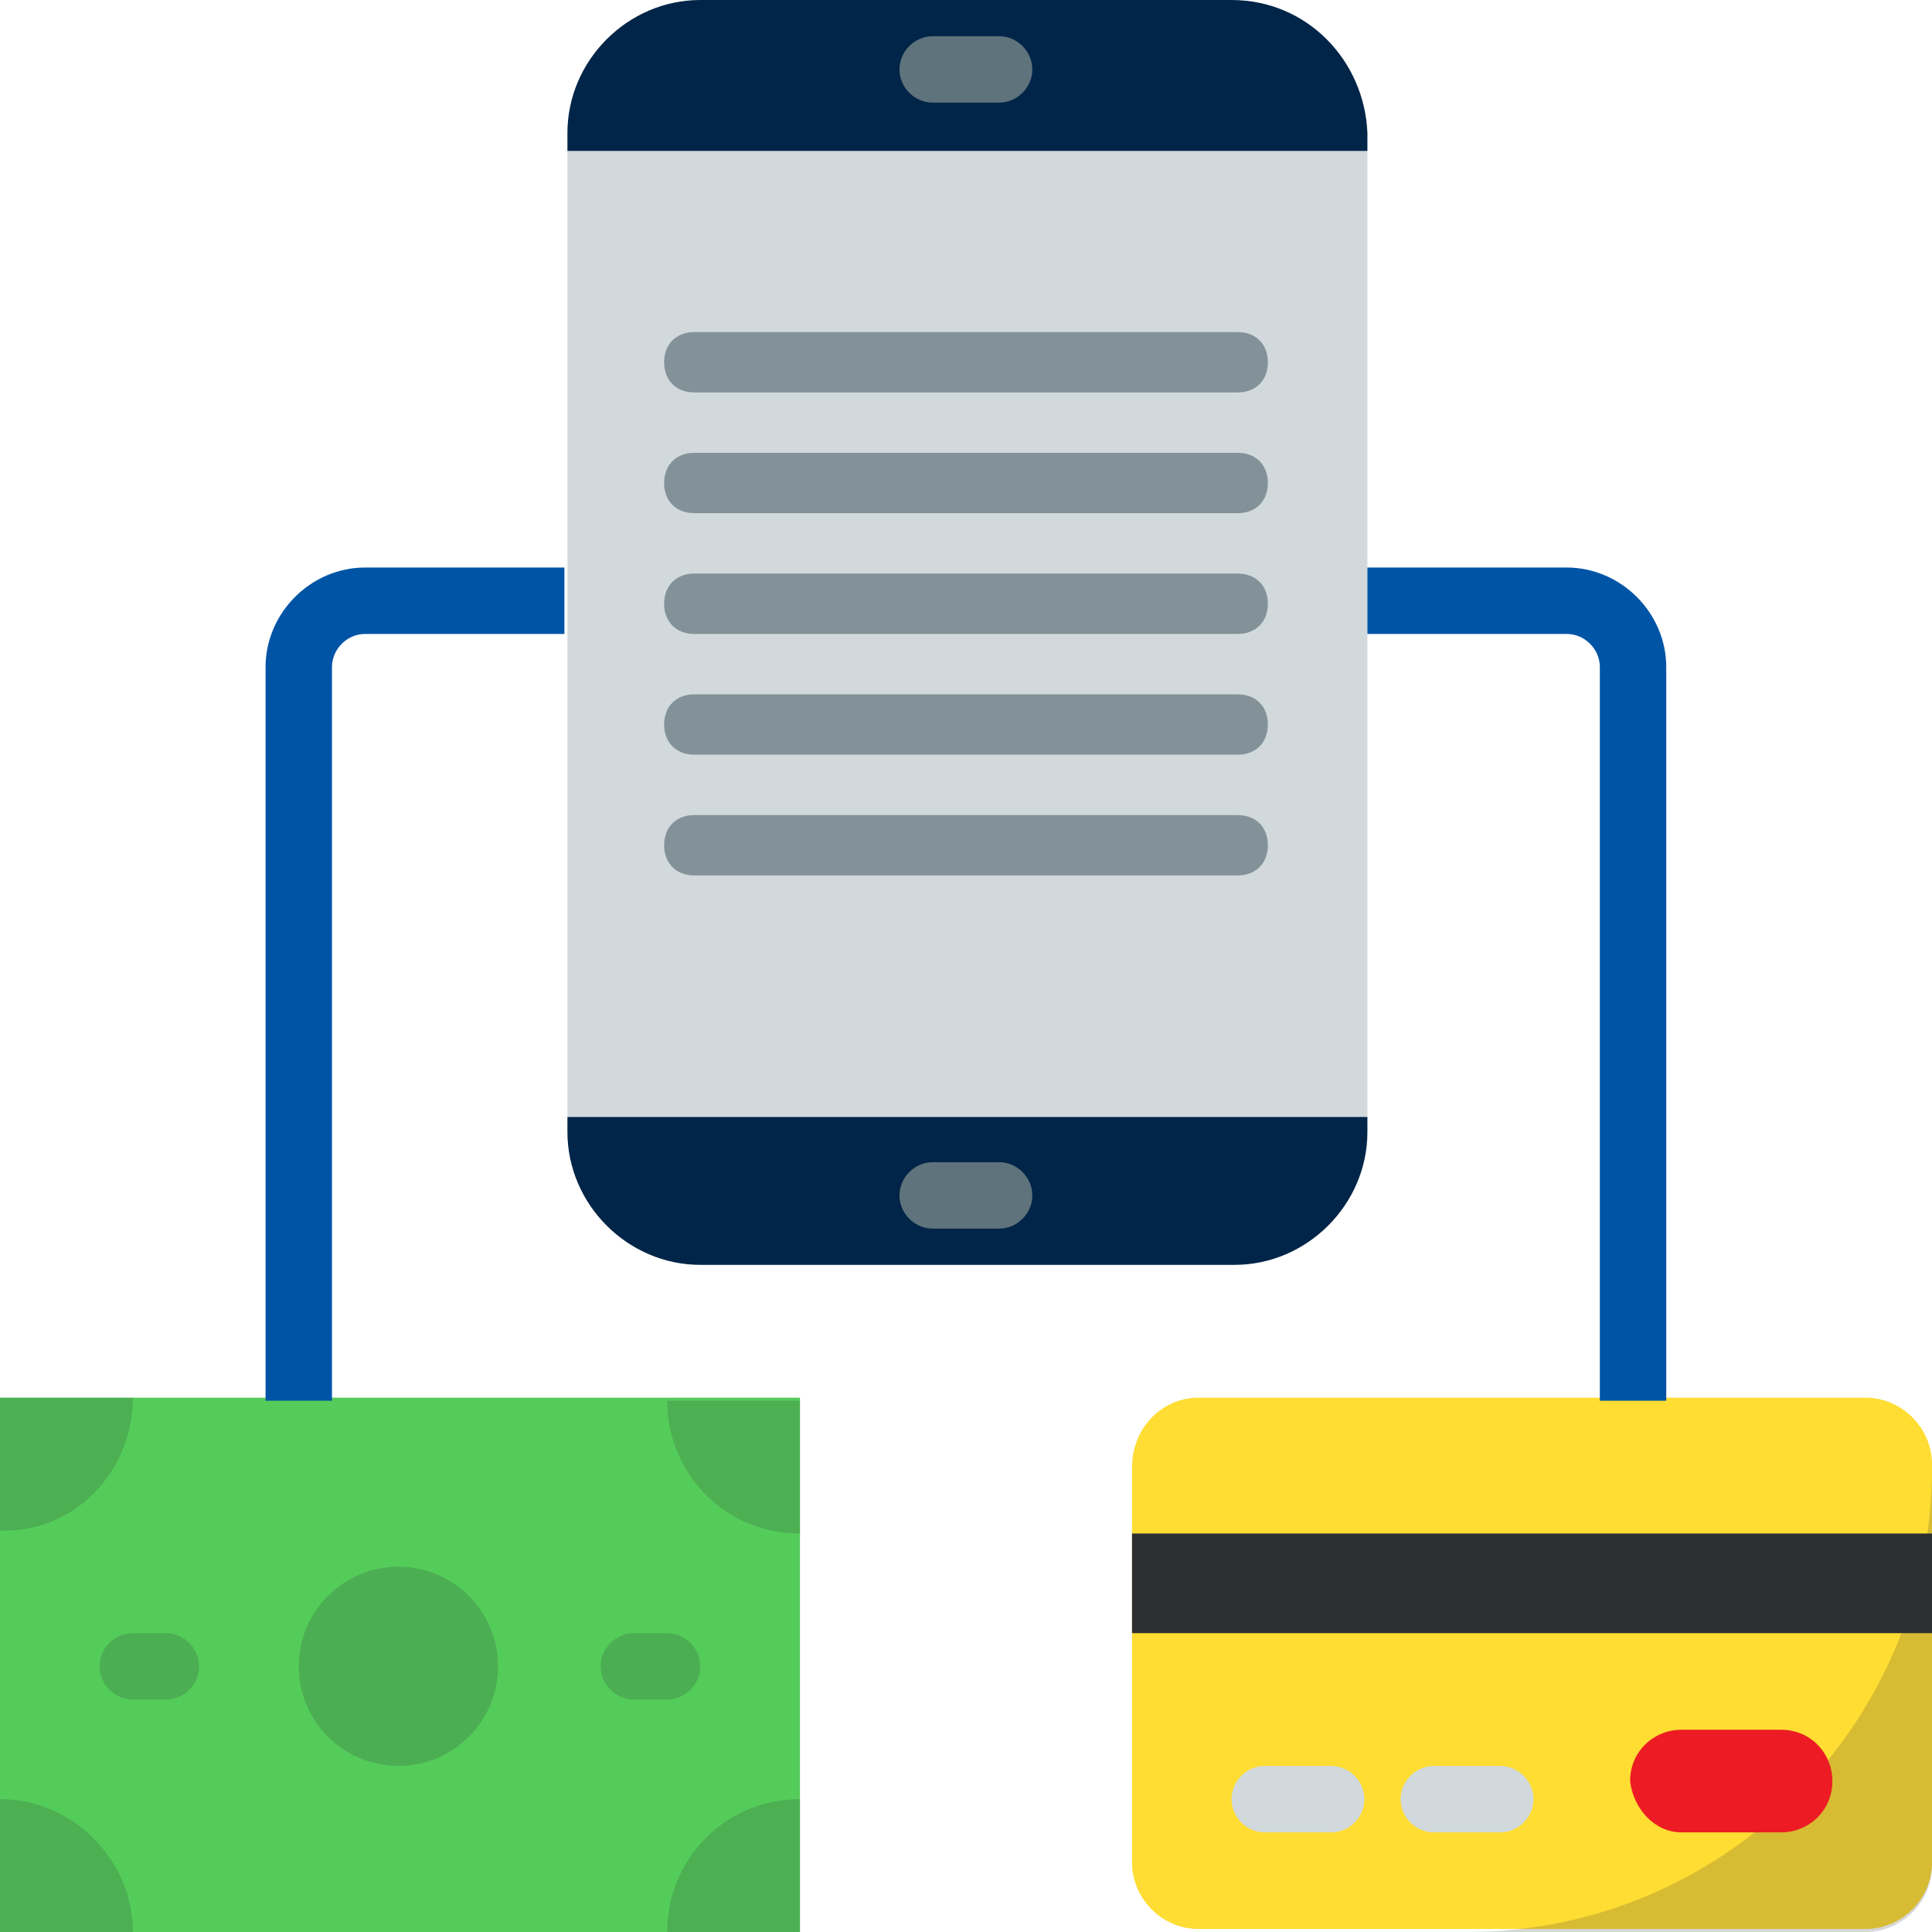 <svg width="64" height="64" viewBox="0 0 64 64" fill="none" xmlns="http://www.w3.org/2000/svg">
<g clip-path="url(#clip0_11826_17386)">
<path d="M18.797 5H45.297V37H18.797V5Z" fill="#D2D9DC"/>
<path d="M26.5 46.3H0V64H26.5V46.3Z" fill="#54CC5A"/>
<g opacity="0.19">
<path d="M0 59.6V64H4.4C4.4 61.6 2.4 59.6 0 59.6Z" fill="#2D2F31"/>
<path d="M22.102 64H26.502V59.6C24.002 59.6 22.102 61.6 22.102 64Z" fill="#2D2F31"/>
<path d="M4.4 46.3H0V50.7C2.4 50.8 4.4 48.8 4.4 46.3Z" fill="#2D2F31"/>
<path d="M26.502 50.8V46.4H22.102C22.102 48.8 24.002 50.8 26.502 50.8Z" fill="#2D2F31"/>
</g>
<path d="M39.7 46.3H61.8C63 46.3 64 47.3 64 48.5V61.7C64 62.9 63 63.9 61.8 63.9H39.7C38.5 63.9 37.5 62.9 37.5 61.7V48.6C37.5 47.3 38.5 46.3 39.7 46.3Z" fill="#FFDD33"/>
<path opacity="0.19" d="M48.602 64H61.802C63.002 64 64.002 63 64.002 61.8V48.6C64.002 57.1 57.102 64 48.602 64Z" fill="#2D2F31"/>
<path opacity="0.19" d="M13.198 58.5C15.021 58.5 16.498 57.022 16.498 55.2C16.498 53.377 15.021 51.9 13.198 51.9C11.376 51.9 9.898 53.377 9.898 55.2C9.898 57.022 11.376 58.5 13.198 58.5Z" fill="#2D2F31"/>
<path d="M18.797 37.5C18.797 39.9 20.797 41.9 23.197 41.9H40.897C43.297 41.9 45.297 39.9 45.297 37.5V37H18.797V37.5Z" fill="#002548"/>
<path d="M40.797 0H23.197C20.797 0 18.797 2 18.797 4.4V5H45.297V4.4C45.197 2 43.297 0 40.797 0Z" fill="#002548"/>
<path d="M37.5 50.8H64V54.1H37.5V50.8Z" fill="#2D2F31"/>
<path d="M55.7 60.7H59C59.9 60.7 60.7 60 60.7 59C60.7 58.1 60 57.3 59 57.3H55.7C54.8 57.3 54 58 54 59C54.1 59.9 54.8 60.7 55.7 60.7Z" fill="#ED1C24"/>
<path opacity="0.19" d="M20.998 56.3H22.098C22.698 56.3 23.198 55.8 23.198 55.2C23.198 54.6 22.698 54.1 22.098 54.1H20.998C20.398 54.1 19.898 54.6 19.898 55.2C19.898 55.8 20.398 56.3 20.998 56.3Z" fill="#2D2F31"/>
<path opacity="0.19" d="M5.497 54.1H4.397C3.797 54.1 3.297 54.6 3.297 55.2C3.297 55.8 3.797 56.3 4.397 56.3H5.497C6.097 56.3 6.597 55.8 6.597 55.2C6.597 54.6 6.097 54.1 5.497 54.1Z" fill="#2D2F31"/>
<path d="M30.897 3.4H33.097C33.697 3.4 34.197 2.9 34.197 2.3C34.197 1.7 33.697 1.2 33.097 1.2H30.897C30.297 1.2 29.797 1.7 29.797 2.3C29.797 2.9 30.297 3.4 30.897 3.4Z" fill="#5F737C"/>
<path d="M33.097 38.5H30.897C30.297 38.5 29.797 39 29.797 39.6C29.797 40.2 30.297 40.7 30.897 40.7H33.097C33.697 40.7 34.197 40.2 34.197 39.6C34.197 39 33.697 38.5 33.097 38.5Z" fill="#5F737C"/>
<path d="M44.097 58.5H41.897C41.297 58.5 40.797 59 40.797 59.6C40.797 60.2 41.297 60.7 41.897 60.7H44.097C44.697 60.7 45.197 60.2 45.197 59.6C45.197 59 44.697 58.5 44.097 58.5Z" fill="#D2D9DC"/>
<path d="M49.698 58.5H47.498C46.898 58.5 46.398 59 46.398 59.6C46.398 60.2 46.898 60.7 47.498 60.7H49.698C50.298 60.7 50.798 60.2 50.798 59.6C50.798 59 50.298 58.5 49.698 58.5Z" fill="#D2D9DC"/>
<path d="M52.997 22.1V46.4H55.197V22.1C55.197 20.3 53.697 18.8 51.897 18.8H45.297V21H51.897C52.497 21 52.997 21.5 52.997 22.1Z" fill="#0054A6"/>
<path d="M10.997 22.1V46.4H8.797V22.1C8.797 20.3 10.297 18.8 12.097 18.8H18.697V21H12.097C11.497 21 10.997 21.5 10.997 22.1Z" fill="#0054A6"/>
<path d="M41 13H23C22.4 13 22 12.6 22 12C22 11.4 22.4 11 23 11H41C41.6 11 42 11.4 42 12C42 12.6 41.6 13 41 13Z" fill="#839299"/>
<path d="M41 17H23C22.4 17 22 16.6 22 16C22 15.4 22.4 15 23 15H41C41.6 15 42 15.4 42 16C42 16.6 41.6 17 41 17Z" fill="#839299"/>
<path d="M41 21H23C22.4 21 22 20.6 22 20C22 19.4 22.4 19 23 19H41C41.6 19 42 19.4 42 20C42 20.6 41.6 21 41 21Z" fill="#839299"/>
<path d="M41 25H23C22.4 25 22 24.6 22 24C22 23.4 22.4 23 23 23H41C41.6 23 42 23.4 42 24C42 24.6 41.6 25 41 25Z" fill="#839299"/>
<path d="M41 29H23C22.4 29 22 28.6 22 28C22 27.4 22.4 27 23 27H41C41.6 27 42 27.4 42 28C42 28.6 41.6 29 41 29Z" fill="#839299"/>
</g>
<defs>
<clipPath id="clip0_11826_17386">
<rect width="64" height="64" fill="white"/>
</clipPath>
</defs>
</svg>
